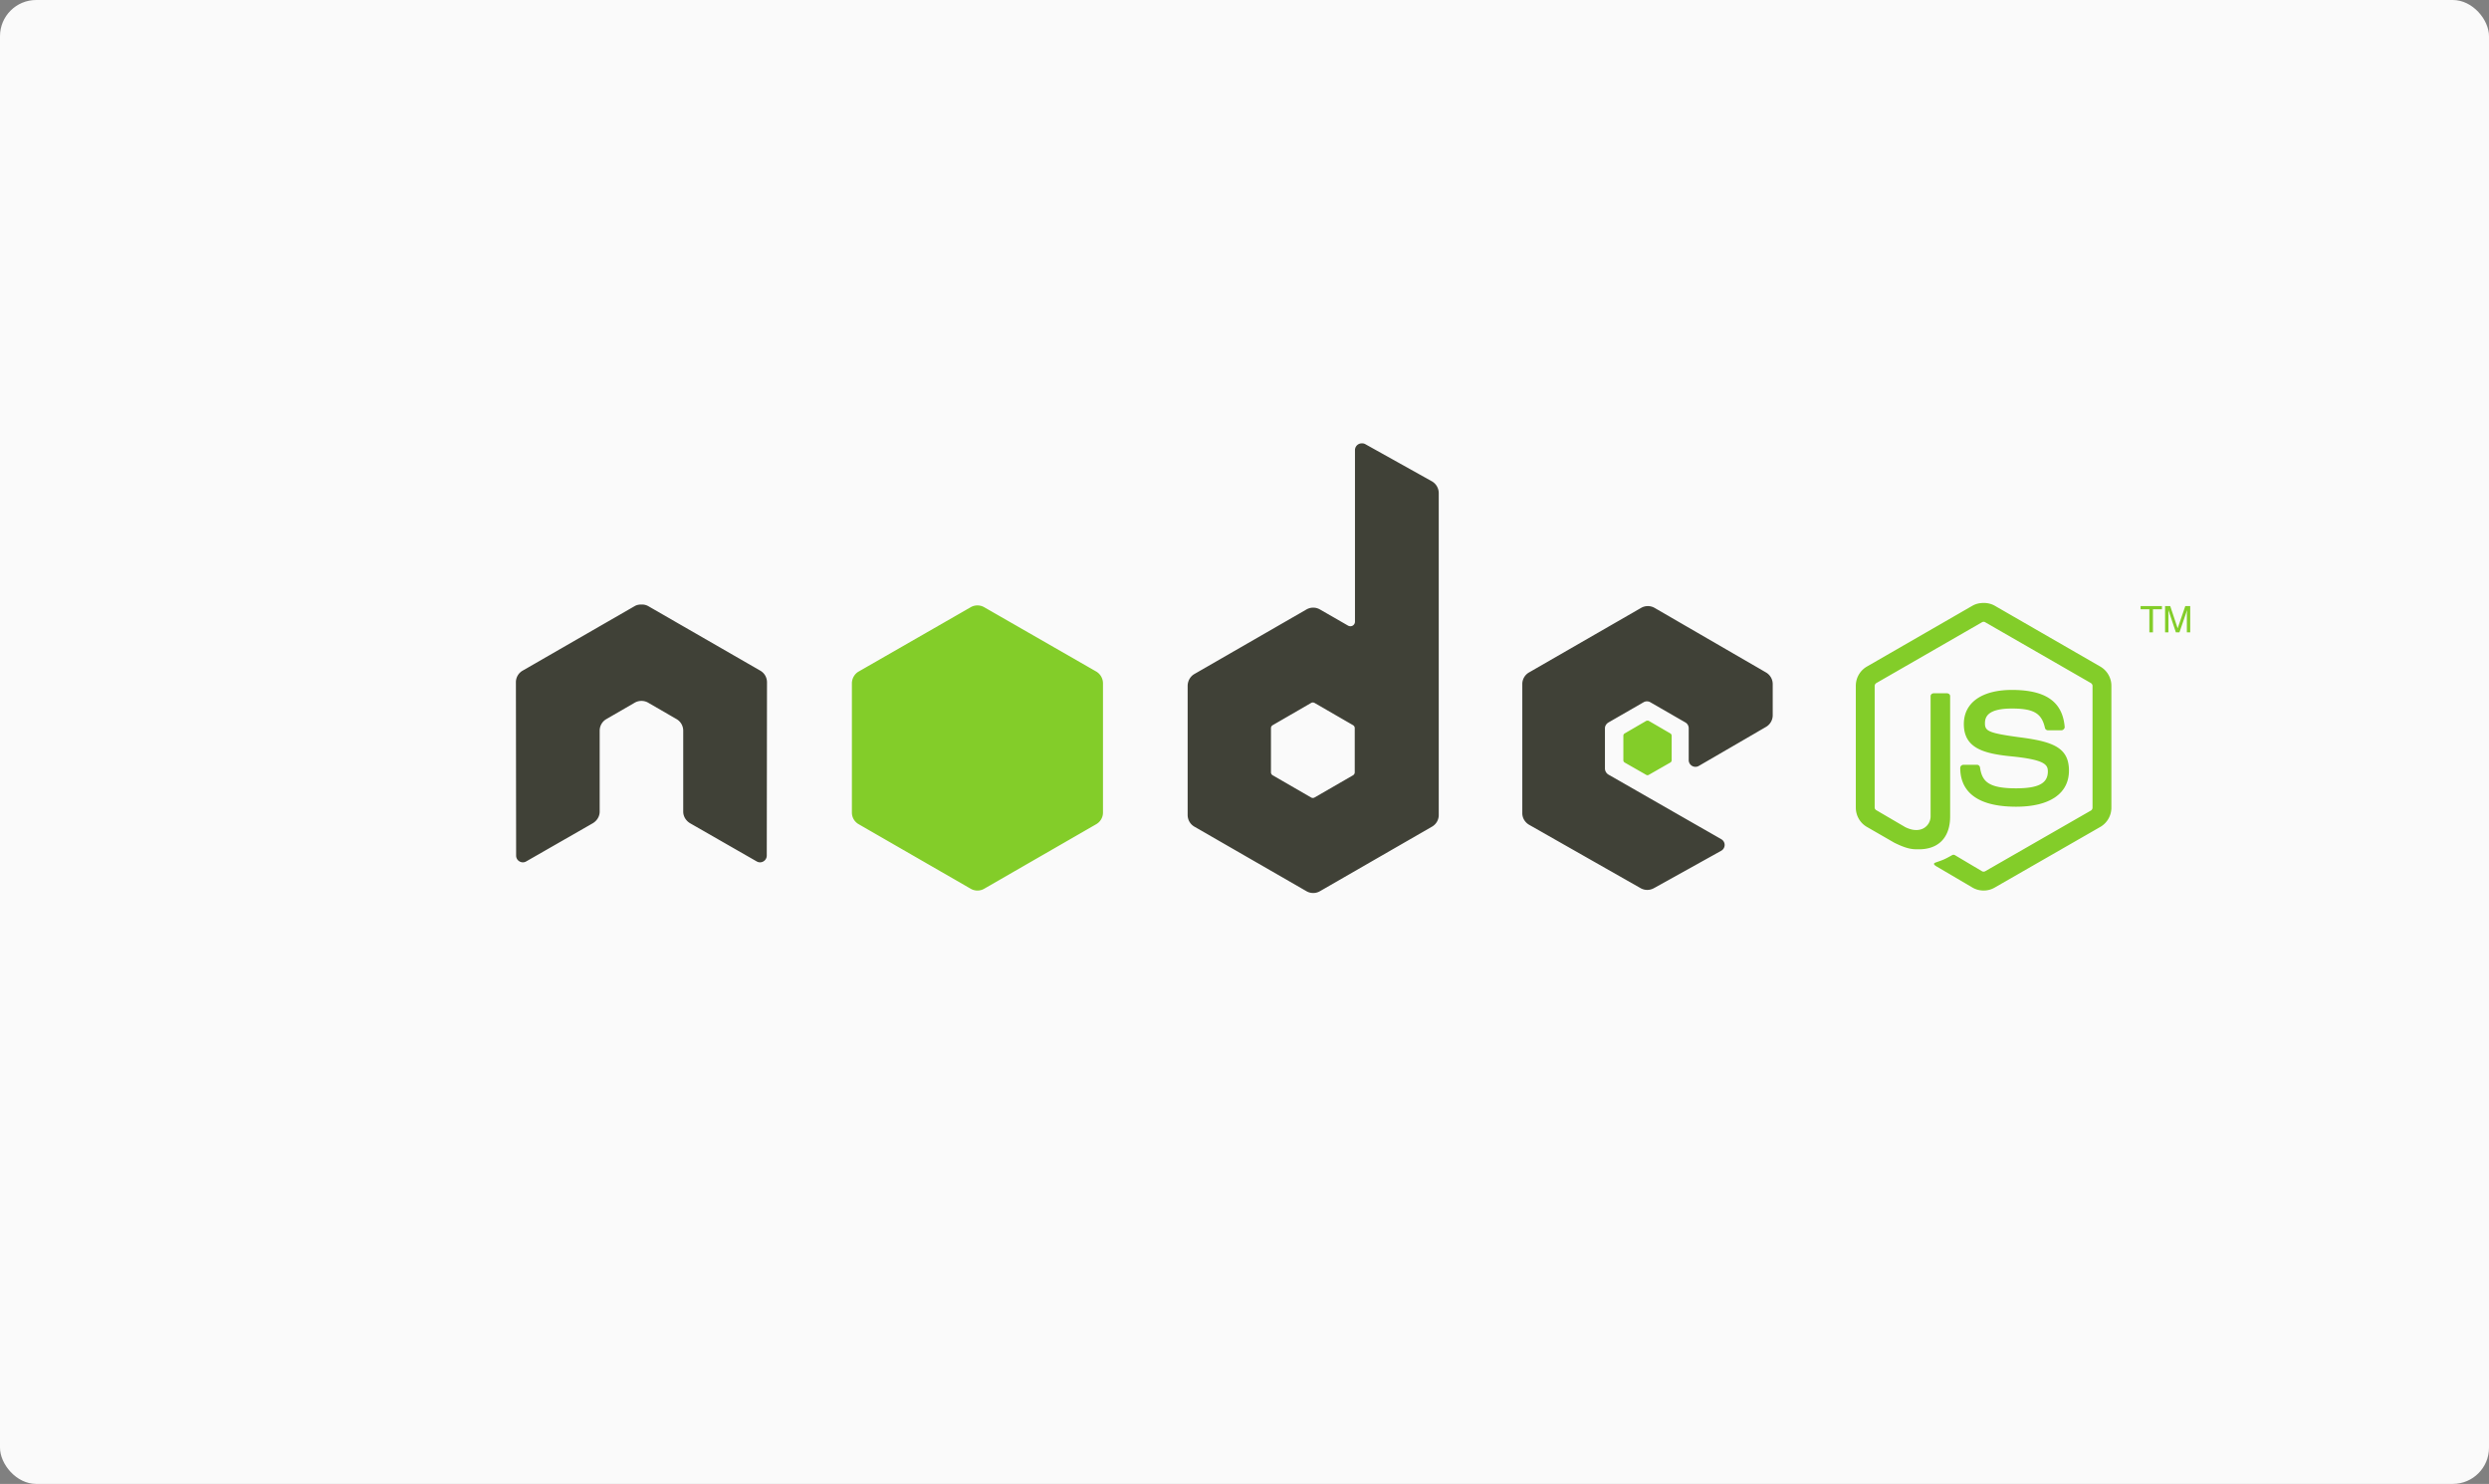 <svg xmlns="http://www.w3.org/2000/svg" width="275" height="164" viewBox="0 0 275 164">
    <rect x="0" y="0" width="275" height="164" fill="#808080" stroke="none"/>
    <g fill="none" fill-rule="evenodd">
        <rect width="275" height="164" fill="#FAFAFA" rx="4"/>
        <path fill="#404137" d="M150.45 49a.753.753 0 0 0-.372.1.75.75 0 0 0-.372.643v18.951a.502.502 0 0 1-.248.446.519.519 0 0 1-.521 0l-3.102-1.784a1.489 1.489 0 0 0-1.489 0l-12.382 7.135c-.463.266-.745.78-.745 1.313v14.269c0 .533.282 1.02.745 1.288l12.382 7.134a1.485 1.485 0 0 0 1.489 0l12.382-7.134c.463-.267.745-.755.745-1.288V54.5a1.51 1.51 0 0 0-.77-1.313l-7.37-4.113a.729.729 0 0 0-.372-.074zM70.797 66.811c-.236.01-.458.051-.67.174l-12.383 7.134A1.48 1.48 0 0 0 57 75.407l.025 19.15c0 .266.137.513.372.644.23.137.515.137.744 0l7.345-4.212c.466-.276.77-.756.77-1.288v-8.943c0-.533.28-1.023.744-1.288l3.127-1.808c.233-.135.484-.198.744-.198.255 0 .518.063.745.198l3.126 1.808c.463.265.745.755.745 1.288v8.943c0 .532.307 1.015.769 1.288l7.345 4.212c.23.137.515.137.744 0a.745.745 0 0 0 .372-.645l.025-19.149c0-.537-.28-1.022-.744-1.288l-12.382-7.134a1.392 1.392 0 0 0-.67-.174h-.15zm111.267.174c-.259 0-.512.065-.745.198l-12.382 7.134a1.482 1.482 0 0 0-.744 1.289v14.268c0 .537.302 1.023.769 1.289l12.283 6.985a1.492 1.492 0 0 0 1.464.025l7.444-4.137a.75.75 0 0 0 .397-.644.732.732 0 0 0-.372-.644l-12.457-7.135a.8.8 0 0 1-.397-.669v-4.459c0-.266.166-.51.397-.644l3.871-2.23a.744.744 0 0 1 .745 0l3.87 2.23a.74.74 0 0 1 .373.644v3.518c0 .267.14.511.372.644a.74.74 0 0 0 .745 0l7.42-4.31c.46-.267.744-.757.744-1.288v-3.444c0-.532-.283-1.02-.745-1.288l-12.308-7.134a1.478 1.478 0 0 0-.744-.198zM145.04 77.637c.064 0 .14.016.198.049l4.244 2.453c.115.066.198.189.198.322v4.904a.382.382 0 0 1-.198.323l-4.244 2.452a.376.376 0 0 1-.372 0l-4.243-2.452a.383.383 0 0 1-.199-.323v-4.904c0-.133.084-.256.199-.322l4.243-2.453a.327.327 0 0 1 .174-.049z"/>
        <path fill="#83CD29" d="M219.161 66.638c-.43 0-.847.089-1.216.297l-11.687 6.738a2.457 2.457 0 0 0-1.216 2.13v13.452c0 .874.46 1.694 1.216 2.13l3.052 1.76c1.483.729 2.03.718 2.705.718 2.195 0 3.449-1.33 3.449-3.642V76.943c0-.187-.163-.322-.348-.322h-1.464c-.187 0-.347.135-.347.322v13.278c0 1.025-1.07 2.055-2.804 1.19l-3.176-1.859c-.112-.06-.199-.168-.199-.297V75.804c0-.128.086-.258.199-.322l11.662-6.714a.345.345 0 0 1 .348 0l11.662 6.714c.112.066.199.19.199.322v13.451c0 .129-.065.26-.174.322l-11.687 6.713a.36.36 0 0 1-.348 0l-3.002-1.783a.312.312 0 0 0-.298 0c-.829.469-.985.523-1.762.793-.191.066-.482.17.1.495l3.92 2.304c.373.215.79.322 1.216.322a2.4 2.4 0 0 0 1.216-.322l11.687-6.714a2.463 2.463 0 0 0 1.216-2.13V75.804a2.46 2.46 0 0 0-1.216-2.13l-11.687-6.739a2.44 2.44 0 0 0-1.216-.297zm-111.168.272c-.258 0-.513.065-.744.199l-12.382 7.11c-.463.266-.745.78-.745 1.312v14.27c0 .533.282 1.02.745 1.287l12.382 7.135a1.484 1.484 0 0 0 1.489 0l12.382-7.135c.462-.267.744-.754.744-1.288V75.531a1.52 1.52 0 0 0-.744-1.313l-12.382-7.11a1.484 1.484 0 0 0-.745-.198zm128.513.075v.347h.968v2.551h.397v-2.551h.993v-.347h-2.358zm2.705 0v2.898h.372v-1.709c0-.07.003-.178 0-.322-.005-.147 0-.275 0-.347v-.074l.82 2.452h.396l.844-2.452c0 .156-.021.306-.025.446-.002.135 0 .237 0 .297v1.709h.372v-2.898h-.546l-.843 2.452-.82-2.452h-.57zm-16.923 9.265c-3.328 0-5.31 1.414-5.31 3.765 0 2.551 1.967 3.252 5.16 3.567 3.822.374 4.12.934 4.12 1.685 0 1.302-1.04 1.858-3.499 1.858-3.089 0-3.768-.77-3.995-2.304-.027-.164-.154-.297-.323-.297h-1.513a.354.354 0 0 0-.348.347c0 1.963 1.07 4.285 6.18 4.285 3.697 0 5.83-1.449 5.83-3.988 0-2.517-1.723-3.193-5.31-3.666-3.625-.48-3.97-.714-3.97-1.561 0-.7.293-1.635 2.978-1.635 2.398 0 3.284.516 3.647 2.13a.34.34 0 0 0 .323.273h1.514c.093 0 .183-.057.248-.124.063-.071.108-.152.099-.248-.234-2.78-2.091-4.087-5.831-4.087zm-40.249 3.394c-.05 0-.104 0-.149.024l-2.382 1.387a.289.289 0 0 0-.149.248v2.725c0 .103.06.197.149.248l2.382 1.362a.26.26 0 0 0 .273 0l2.382-1.362a.291.291 0 0 0 .15-.248v-2.725a.291.291 0 0 0-.15-.248l-2.382-1.387c-.044-.026-.075-.024-.124-.024z"/>
    </g>
</svg>
